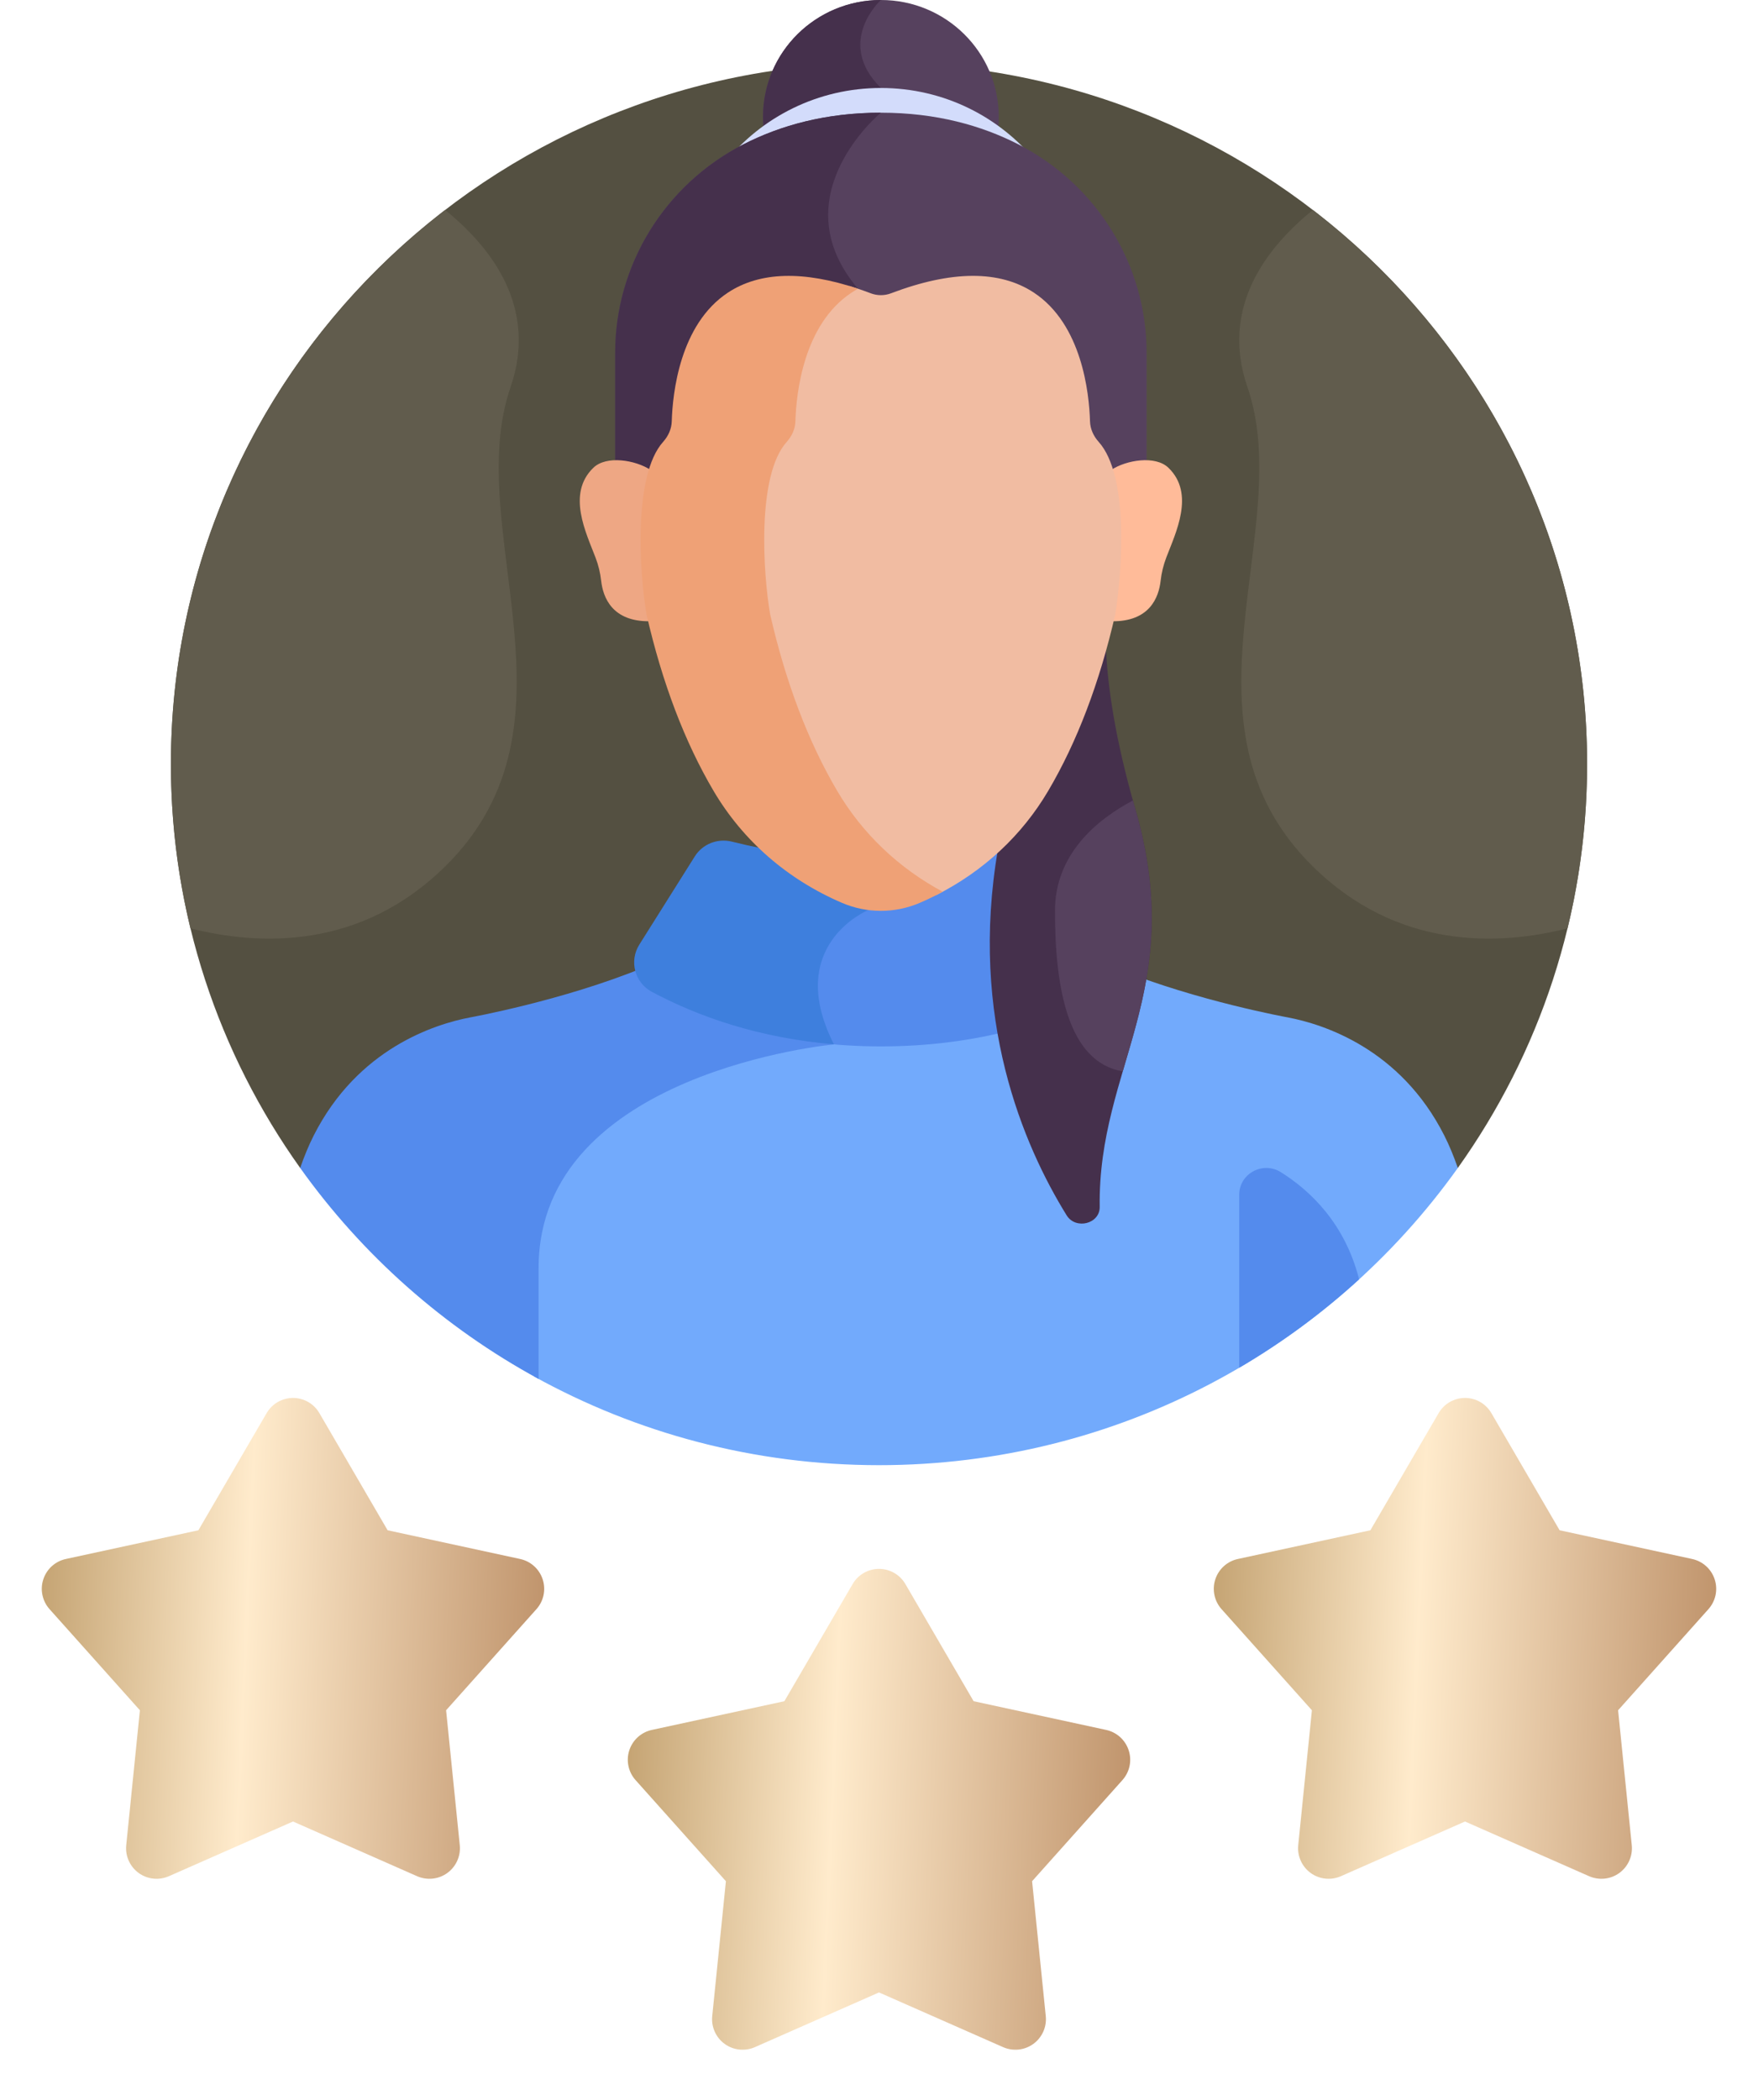 <svg width="72" height="86" viewBox="0 0 72 86" fill="none" xmlns="http://www.w3.org/2000/svg">
<path d="M12.294 47.829H59.706C63.04 43.154 65 37.448 65 31.289C65 15.432 52.016 2.578 36 2.578C19.984 2.578 7 15.432 7 31.289C7 37.448 8.96 43.154 12.294 47.829Z" fill="#545041"/>
<path d="M59.155 46.507C57.352 42.935 54.187 41.938 52.744 41.664C52.744 41.664 49.056 40.998 45.797 39.685C45.696 40.003 45.478 40.284 45.157 40.455C42.934 41.642 39.935 42.616 36.079 42.616C35.328 42.616 34.577 42.577 33.831 42.499C33.849 42.541 33.867 42.581 33.886 42.623C33.092 42.722 30.55 43.105 28.037 44.172C24.01 45.882 21.881 48.561 21.881 51.92V56.372C26.06 58.682 30.874 60 36 60C45.795 60 54.455 55.191 59.706 47.829C59.54 47.35 59.357 46.906 59.155 46.507Z" fill="#72AAFC"/>
<path d="M26.342 39.629C23.05 40.978 19.256 41.664 19.256 41.664C17.813 41.938 14.648 42.936 12.845 46.507C12.643 46.906 12.46 47.35 12.294 47.829C14.836 51.393 18.177 54.359 22.059 56.47V51.92C22.059 43.891 34.155 42.769 34.155 42.769C34.113 42.687 34.073 42.604 34.035 42.521C31.144 42.249 28.813 41.423 26.998 40.454C26.838 40.368 26.697 40.251 26.584 40.109C26.471 39.967 26.388 39.804 26.342 39.629Z" fill="#548BED"/>
<path d="M45.973 38.686L43.7 35.071C43.381 34.563 42.766 34.321 42.179 34.468C40.405 34.909 38.323 35.243 36.079 35.243C35.845 35.243 35.613 35.239 35.383 35.231V37.154C35.04 37.322 33.995 37.92 33.536 39.145C33.157 40.154 33.275 41.323 33.886 42.623C33.764 42.638 33.6 42.66 33.402 42.691C34.29 42.798 35.184 42.851 36.079 42.851C40.063 42.851 43.161 41.845 45.458 40.619C46.161 40.243 46.395 39.357 45.973 38.686Z" fill="#548BED"/>
<path d="M29.977 34.466C29.39 34.32 28.775 34.561 28.456 35.07L26.183 38.684C25.761 39.355 25.995 40.242 26.698 40.617C28.611 41.638 31.082 42.505 34.154 42.767C32.087 38.694 35.561 37.266 35.561 37.266V35.236C33.514 35.19 31.615 34.874 29.977 34.466Z" fill="#3E7FDD"/>
<path d="M46.495 33.119C45.696 30.349 45.365 28.187 45.293 26.516C44.686 28.683 43.893 30.602 42.928 32.239C42.374 33.176 41.682 34.026 40.875 34.761C39.675 41.693 41.919 46.915 43.685 49.769C44.057 50.37 45.049 50.118 45.039 49.423C44.96 43.677 48.646 40.578 46.495 33.119Z" fill="#45304C"/>
<path d="M36.078 4.615C37.939 4.615 39.518 4.97 40.847 5.516C40.885 5.276 40.904 5.03 40.904 4.779C40.904 2.14 38.743 0 36.078 0C33.412 0 31.25 2.14 31.25 4.779C31.25 5.03 31.27 5.276 31.308 5.516C32.637 4.97 34.216 4.615 36.078 4.615Z" fill="#56415E"/>
<path d="M36.078 3.602C34.18 1.724 36.078 0 36.078 0C33.412 0 31.25 2.14 31.25 4.779C31.25 5.03 31.27 5.276 31.308 5.516C32.637 4.97 34.216 4.615 36.078 4.615V3.602Z" fill="#45304C"/>
<path d="M30.464 6.211C31.954 5.45 33.806 4.922 36.078 4.922C38.349 4.922 40.201 5.45 41.691 6.211C41.953 6.345 42.209 6.492 42.458 6.649C40.963 4.793 38.661 3.603 36.078 3.603C33.494 3.603 31.192 4.793 29.697 6.649C29.946 6.491 30.202 6.345 30.464 6.211Z" fill="#D3DCFB"/>
<path d="M26.644 19.551C26.779 19.113 26.964 18.735 27.214 18.456C27.439 18.205 27.58 17.895 27.59 17.563C27.648 15.623 28.402 9.337 35.635 12.082C35.919 12.19 36.236 12.19 36.52 12.082C43.753 9.337 44.506 15.623 44.565 17.563C44.575 17.895 44.716 18.205 44.941 18.456C45.191 18.735 45.376 19.113 45.511 19.551V19.551C45.877 19.309 46.446 19.142 46.96 19.154L46.96 19.153V14.444C46.96 10.876 44.951 7.569 41.691 5.903C40.201 5.143 38.349 4.615 36.077 4.615C33.806 4.615 31.953 5.143 30.464 5.903C27.204 7.569 25.195 10.876 25.195 14.444V19.153L25.195 19.154C25.709 19.142 26.278 19.309 26.644 19.551Z" fill="#56415E"/>
<path d="M36.077 4.615C33.806 4.615 31.953 5.143 30.464 5.903C27.204 7.569 25.195 10.876 25.195 14.444V19.153L25.195 19.154C25.709 19.142 26.278 19.309 26.644 19.551C26.779 19.113 26.964 18.735 27.214 18.456C27.439 18.205 27.58 17.895 27.59 17.562C27.647 15.66 28.374 9.578 35.226 11.935C35.197 11.898 35.17 11.861 35.139 11.824C31.924 8.035 36.077 4.615 36.077 4.615Z" fill="#45304C"/>
<path d="M26.555 25.145C26.555 25.145 25.964 21.447 26.644 19.244C26.027 18.837 24.835 18.638 24.3 19.157C23.202 20.219 24.006 21.823 24.391 22.836C24.507 23.139 24.584 23.456 24.62 23.777C24.695 24.462 25.07 25.465 26.625 25.441C26.602 25.343 26.578 25.245 26.555 25.145Z" fill="#EEA784"/>
<path d="M47.855 19.157C47.319 18.638 46.127 18.837 45.511 19.244C46.191 21.447 45.6 25.145 45.6 25.145C45.577 25.245 45.553 25.343 45.53 25.441C47.085 25.465 47.46 24.462 47.535 23.777C47.57 23.462 47.646 23.148 47.764 22.836C48.149 21.823 48.953 20.219 47.855 19.157Z" fill="#FFBB99"/>
<path d="M44.999 18.098C44.775 17.848 44.651 17.556 44.642 17.253C44.608 16.102 44.314 13.283 42.341 11.982C40.941 11.059 38.973 11.069 36.492 12.011C36.225 12.112 35.929 12.112 35.662 12.011C35.373 11.9 35.079 11.8 34.783 11.71C32.775 13.043 32.475 15.918 32.439 17.094C32.43 17.403 32.304 17.702 32.075 17.957C30.811 19.367 31.088 23.486 31.383 25.182C32.035 28.035 32.981 30.522 34.193 32.576C35.195 34.274 36.62 35.663 38.353 36.651C40.279 35.675 41.851 34.216 42.927 32.392C44.112 30.385 45.037 27.952 45.677 25.157C45.954 23.414 46.249 19.492 44.999 18.098Z" fill="#F1BCA2"/>
<path d="M34.291 32.393C33.106 30.385 32.181 27.952 31.543 25.162C31.254 23.504 30.984 19.477 32.219 18.098C32.444 17.848 32.567 17.556 32.576 17.253C32.611 16.102 32.904 13.283 34.878 11.982C34.963 11.926 35.05 11.873 35.139 11.824C32.904 11.074 31.114 11.125 29.814 11.982C27.841 13.283 27.547 16.102 27.512 17.253C27.503 17.556 27.38 17.848 27.156 18.098C25.92 19.477 26.191 23.504 26.479 25.162C27.118 27.952 28.042 30.385 29.227 32.393C30.43 34.431 32.252 36.017 34.496 36.978C34.996 37.191 35.534 37.3 36.077 37.3C36.621 37.3 37.159 37.191 37.658 36.978C37.982 36.839 38.299 36.685 38.609 36.518C36.8 35.544 35.319 34.135 34.291 32.393Z" fill="#EFA176"/>
<path d="M53.77 8.6C51.873 10.131 49.964 12.59 51.089 15.85C53.098 21.67 47.846 29.619 53.747 35.461C57.219 38.899 61.37 38.735 64.199 38.017C64.722 35.859 65 33.606 65 31.289C65 22.062 60.602 13.852 53.77 8.6ZM18.23 8.6C20.127 10.131 22.036 12.59 20.911 15.85C18.902 21.67 24.154 29.619 18.253 35.461C14.781 38.899 10.63 38.735 7.801 38.017C7.278 35.859 7 33.606 7 31.289C7 22.062 11.398 13.852 18.23 8.6Z" fill="#615C4D"/>
<path d="M55.663 52.39C55.079 50.078 53.632 48.736 52.458 48.002C51.718 47.539 50.753 48.06 50.753 48.927V56.011C52.514 54.978 54.159 53.765 55.663 52.39Z" fill="#548BED"/>
<path d="M43.207 37.3C43.207 40.436 43.73 43.495 45.983 43.874C46.867 40.851 47.864 37.869 46.495 33.119C46.462 33.005 46.431 32.893 46.399 32.78C44.935 33.557 43.207 34.968 43.207 37.3Z" fill="#56415E"/>
<g clip-path="url(#clip0_25_1014)">
<path d="M34.92 64.868C35.03 64.679 35.188 64.522 35.377 64.413C35.567 64.305 35.781 64.247 36 64.247C36.218 64.247 36.433 64.305 36.623 64.413C36.812 64.522 36.97 64.679 37.08 64.868L39.875 69.666L45.303 70.842C45.517 70.888 45.714 70.99 45.876 71.136C46.038 71.283 46.159 71.47 46.226 71.677C46.294 71.885 46.306 72.107 46.261 72.321C46.216 72.535 46.115 72.733 45.97 72.896L42.27 77.037L42.83 82.562C42.852 82.779 42.817 82.999 42.727 83.199C42.638 83.398 42.498 83.571 42.321 83.7C42.144 83.828 41.937 83.908 41.719 83.931C41.502 83.954 41.282 83.92 41.082 83.832L36 81.592L30.918 83.832C30.718 83.92 30.498 83.954 30.281 83.931C30.063 83.908 29.856 83.828 29.679 83.7C29.502 83.571 29.362 83.398 29.273 83.199C29.183 82.999 29.148 82.779 29.17 82.562L29.73 77.037L26.03 72.897C25.884 72.734 25.784 72.536 25.739 72.322C25.694 72.108 25.705 71.886 25.773 71.678C25.84 71.47 25.961 71.283 26.123 71.136C26.285 70.99 26.483 70.888 26.697 70.842L32.125 69.666L34.92 64.868Z" fill="url(#paint0_linear_25_1014)"/>
</g>
<g clip-path="url(#clip1_25_1014)">
<path d="M10.92 57.868C11.03 57.679 11.188 57.522 11.377 57.413C11.567 57.305 11.781 57.247 12 57.247C12.219 57.247 12.433 57.305 12.623 57.413C12.812 57.522 12.97 57.679 13.08 57.868L15.875 62.666L21.303 63.842C21.517 63.888 21.714 63.99 21.876 64.136C22.038 64.283 22.159 64.47 22.226 64.677C22.294 64.885 22.306 65.107 22.261 65.321C22.216 65.535 22.116 65.733 21.97 65.896L18.27 70.037L18.83 75.562C18.852 75.779 18.817 75.999 18.727 76.199C18.638 76.398 18.498 76.571 18.321 76.7C18.144 76.828 17.937 76.908 17.719 76.931C17.502 76.954 17.282 76.92 17.082 76.832L12 74.592L6.918 76.832C6.718 76.92 6.498 76.954 6.281 76.931C6.063 76.908 5.856 76.828 5.679 76.7C5.502 76.571 5.362 76.398 5.273 76.199C5.183 75.999 5.148 75.779 5.17 75.562L5.73 70.037L2.03 65.897C1.884 65.734 1.784 65.536 1.739 65.322C1.693 65.108 1.705 64.886 1.773 64.678C1.84 64.47 1.961 64.283 2.123 64.136C2.285 63.99 2.483 63.888 2.697 63.842L8.125 62.666L10.92 57.868Z" fill="url(#paint1_linear_25_1014)"/>
</g>
<g clip-path="url(#clip2_25_1014)">
<path d="M58.92 57.868C59.03 57.679 59.188 57.522 59.377 57.413C59.567 57.305 59.781 57.247 60 57.247C60.218 57.247 60.433 57.305 60.623 57.413C60.812 57.522 60.97 57.679 61.08 57.868L63.875 62.666L69.303 63.842C69.516 63.888 69.714 63.99 69.876 64.136C70.038 64.283 70.159 64.47 70.226 64.677C70.294 64.885 70.306 65.107 70.261 65.321C70.216 65.535 70.115 65.733 69.97 65.896L66.27 70.037L66.83 75.562C66.852 75.779 66.817 75.999 66.727 76.199C66.638 76.398 66.498 76.571 66.321 76.7C66.144 76.828 65.937 76.908 65.719 76.931C65.502 76.954 65.282 76.92 65.082 76.832L60 74.592L54.918 76.832C54.718 76.92 54.498 76.954 54.281 76.931C54.063 76.908 53.856 76.828 53.679 76.7C53.502 76.571 53.362 76.398 53.273 76.199C53.183 75.999 53.148 75.779 53.17 75.562L53.73 70.037L50.03 65.897C49.884 65.734 49.784 65.536 49.739 65.322C49.694 65.108 49.705 64.886 49.773 64.678C49.84 64.47 49.961 64.283 50.123 64.136C50.285 63.99 50.483 63.888 50.697 63.842L56.125 62.666L58.92 57.868Z" fill="url(#paint2_linear_25_1014)"/>
</g>
<defs>
<linearGradient id="paint0_linear_25_1014" x1="25.16" y1="67.353" x2="46.707" y2="68.289" gradientUnits="userSpaceOnUse">
<stop stop-color="#C09E6C"/>
<stop offset="0.426" stop-color="#FFEBCC"/>
<stop offset="1" stop-color="#BF936B"/>
</linearGradient>
<linearGradient id="paint1_linear_25_1014" x1="1.16" y1="60.353" x2="22.707" y2="61.289" gradientUnits="userSpaceOnUse">
<stop stop-color="#C09E6C"/>
<stop offset="0.426" stop-color="#FFEBCC"/>
<stop offset="1" stop-color="#BF936B"/>
</linearGradient>
<linearGradient id="paint2_linear_25_1014" x1="49.16" y1="60.353" x2="70.707" y2="61.289" gradientUnits="userSpaceOnUse">
<stop stop-color="#C09E6C"/>
<stop offset="0.426" stop-color="#FFEBCC"/>
<stop offset="1" stop-color="#BF936B"/>
</linearGradient>
<clipPath id="clip0_25_1014">
<rect width="24" height="24" fill="white" transform="translate(24 62)"/>
</clipPath>
<clipPath id="clip1_25_1014">
<rect width="24" height="24" fill="white" transform="translate(0 55)"/>
</clipPath>
<clipPath id="clip2_25_1014">
<rect width="24" height="24" fill="white" transform="translate(48 55)"/>
</clipPath>
</defs>
</svg>
